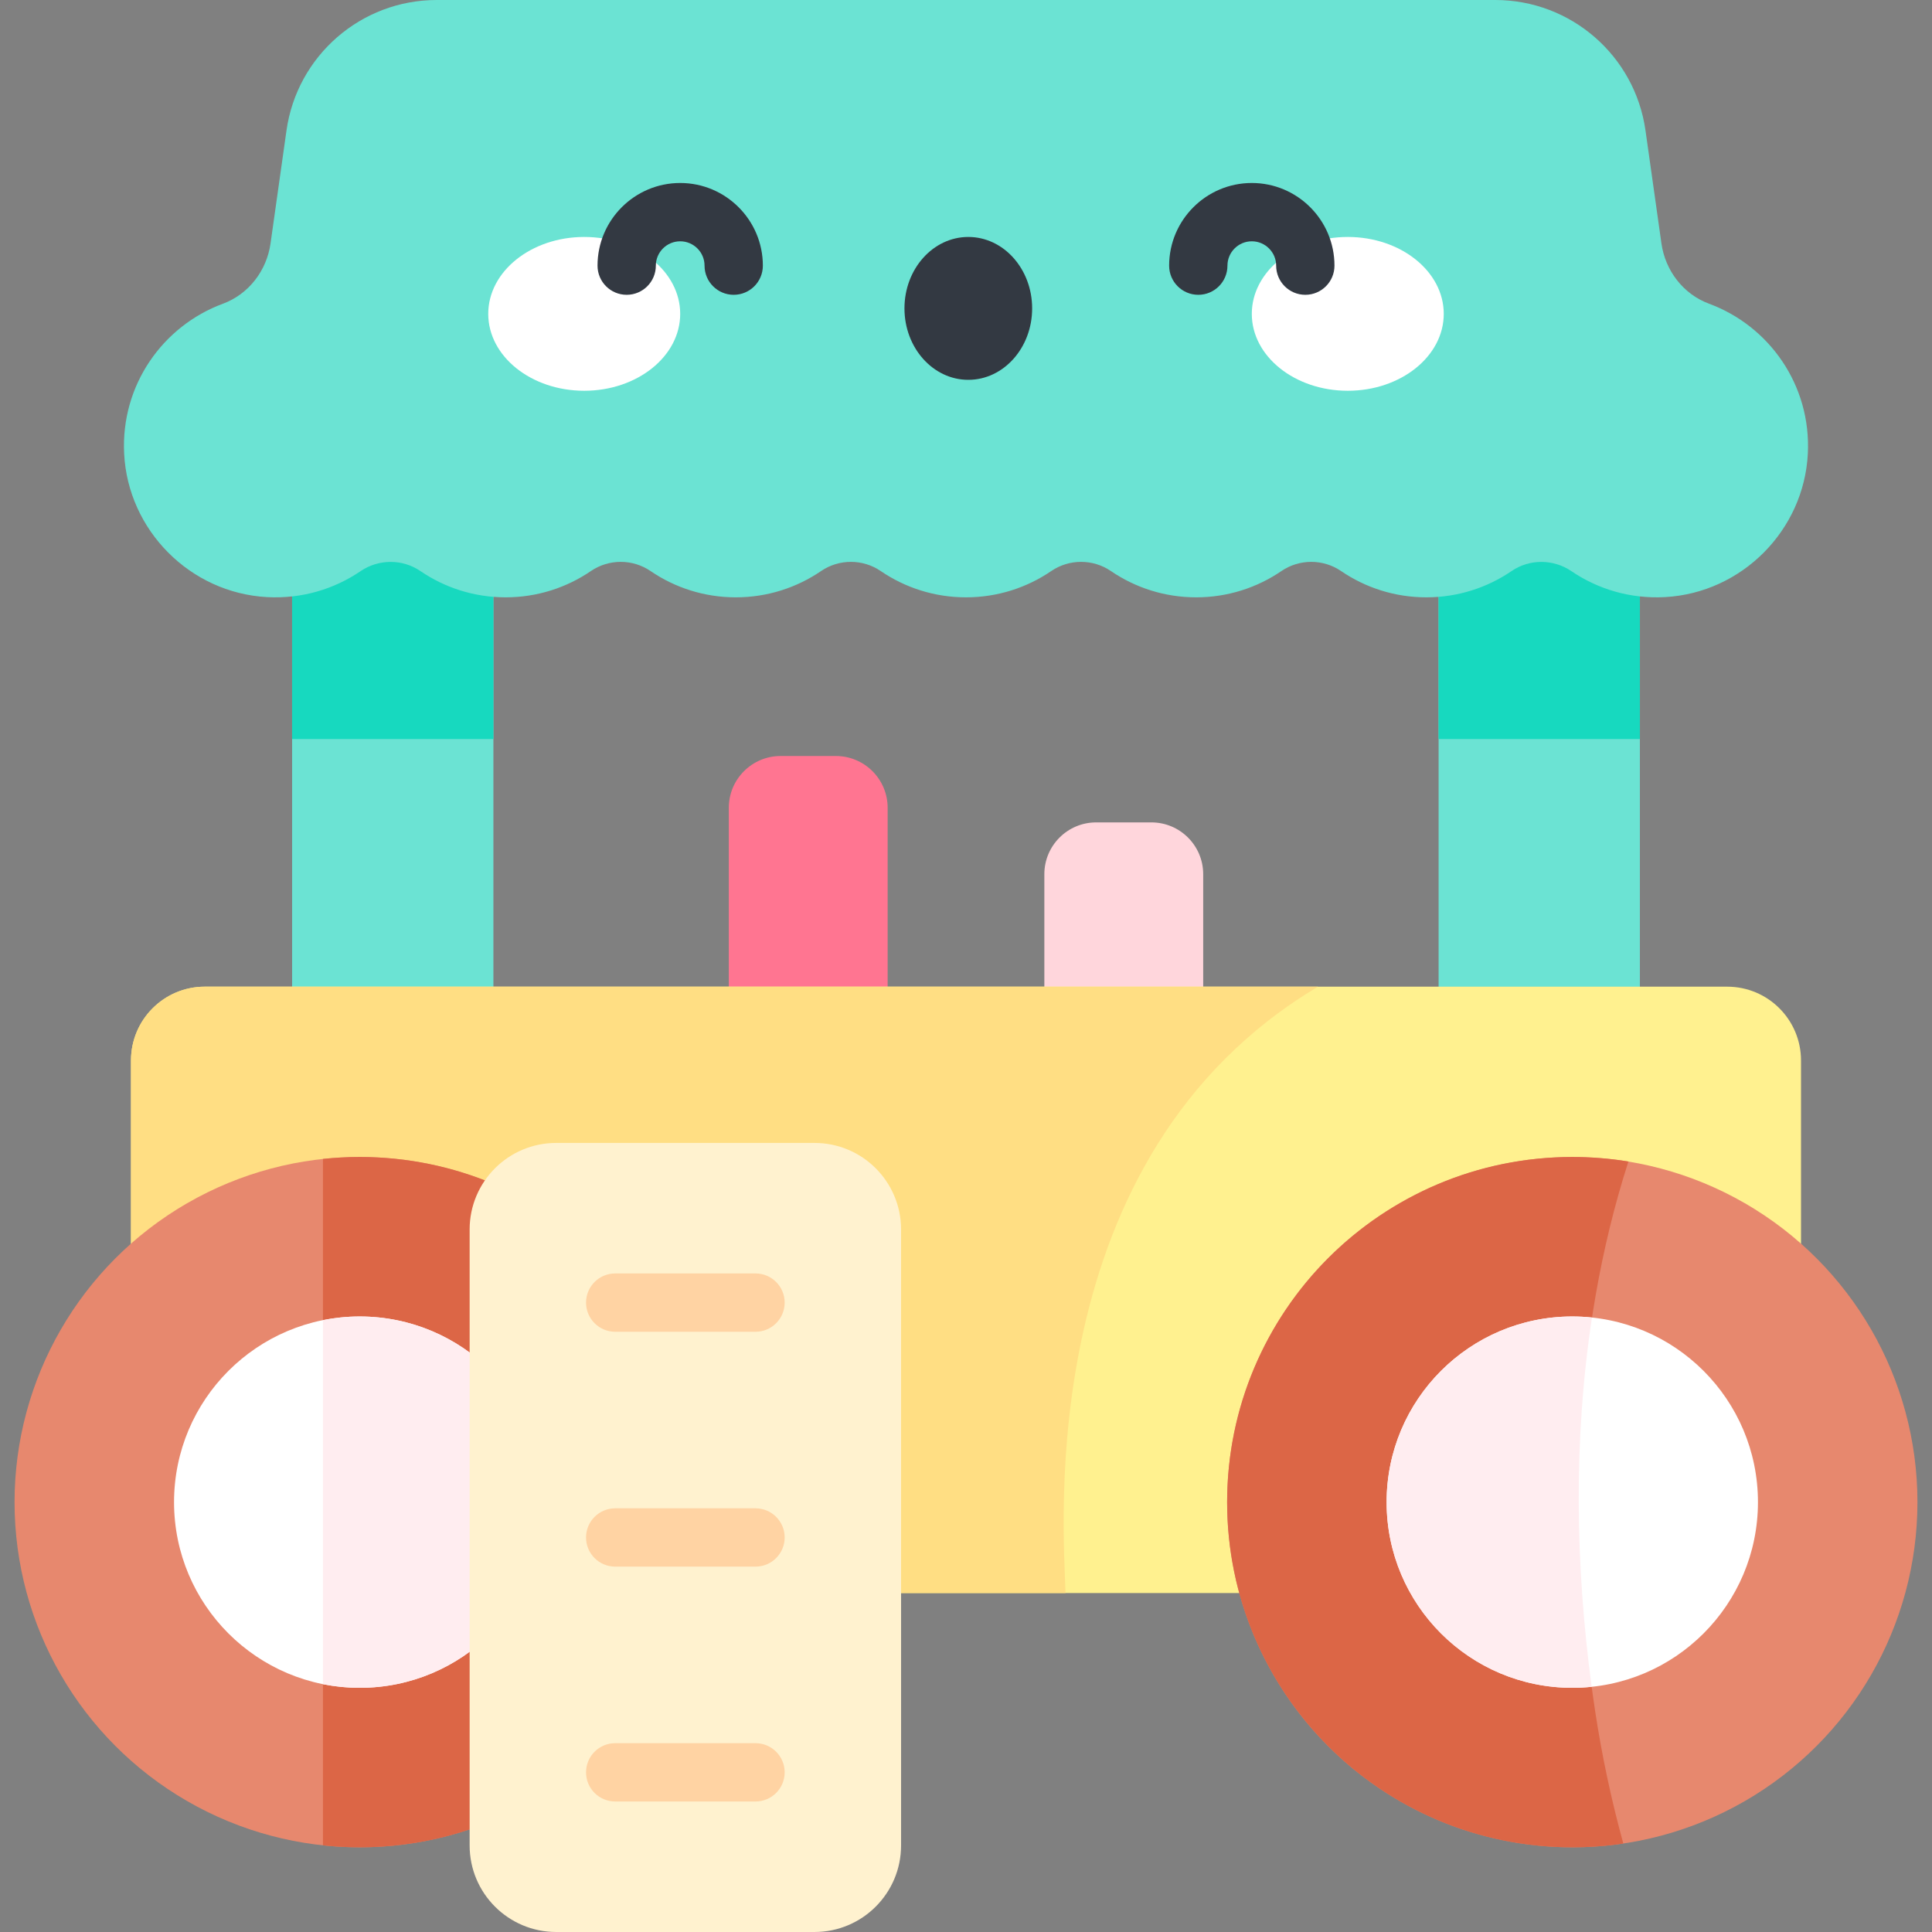 <svg id="Capa_1" enable-background="new 0 0 497 497" height="512" viewBox="0 0 497 497" width="512" xmlns="http://www.w3.org/2000/svg"><rect x="0" y="0" width="497" height="497" fill="#808080" stroke="none"/><path d="m215.014 194.48h-14.201c-7.363 0-13.332 5.969-13.332 13.332v65.6h40.866v-65.6c0-7.363-5.969-13.332-13.333-13.332z" fill="#ff7591"/><path d="m296.186 211.558h-14.201c-7.363 0-13.332 5.969-13.332 13.332v48.522h40.866v-48.522c0-7.363-5.969-13.332-13.333-13.332z" fill="#ffd6dc"/><path d="m75.141 109.981h51.785v173.849h-51.785z" fill="#6be3d3"/><path d="m75.141 109.981h51.785v80.134h-51.785z" fill="#17d9bf"/><path d="m370.073 109.981h51.785v173.849h-51.785z" fill="#6be3d3"/><path d="m370.073 109.981h51.785v80.134h-51.785z" fill="#17d9bf"/><path d="m112.341 0c-19.446 0-35.925 14.316-38.643 33.571l-4.101 29.053c-.989 7.003-5.625 13.058-12.259 15.511-15.45 5.714-26.288 20.935-25.401 38.566.993 19.732 16.986 35.81 36.713 36.901 8.952.495 17.287-2.036 24.086-6.661 4.645-3.159 10.771-3.204 15.41-.037 6.246 4.264 13.794 6.759 21.928 6.759s15.682-2.495 21.928-6.758c4.62-3.154 10.738-3.154 15.358 0 6.246 4.263 13.794 6.758 21.927 6.758 8.134 0 15.682-2.495 21.927-6.758 4.62-3.154 10.738-3.154 15.358 0 6.246 4.263 13.794 6.758 21.927 6.758 8.134 0 15.682-2.495 21.927-6.758 4.62-3.154 10.738-3.154 15.358 0 6.246 4.263 13.794 6.758 21.927 6.758 8.134 0 15.682-2.495 21.927-6.758 4.62-3.154 10.738-3.154 15.358 0 6.246 4.263 13.794 6.758 21.928 6.758s15.682-2.495 21.928-6.759c4.639-3.167 10.766-3.122 15.41.037 6.799 4.625 15.135 7.156 24.087 6.661 19.727-1.091 35.72-17.169 36.712-36.901.887-17.632-9.951-32.852-25.401-38.566-6.634-2.454-11.27-8.508-12.259-15.511l-4.101-29.053c-2.716-19.255-19.195-33.571-38.641-33.571z" fill="#6be3d3"/><ellipse cx="150.289" cy="80.74" fill="#fff" rx="24.689" ry="19.784"/><ellipse cx="346.711" cy="80.74" fill="#fff" rx="24.689" ry="19.784"/><path d="m444.32 409.802h-391.64c-10.484 0-18.984-8.499-18.984-18.984v-118.015c0-10.484 8.499-18.984 18.984-18.984h391.64c10.484 0 18.984 8.499 18.984 18.984v118.016c0 10.484-8.499 18.983-18.984 18.983z" fill="#fff18f"/><path d="m339.054 253.819h-286.374c-10.484 0-18.984 8.499-18.984 18.984v118.016c0 10.484 8.499 18.984 18.984 18.984h221.419c-.452-17.113-8.583-112.172 64.955-155.984z" fill="#ffde83"/><circle cx="92.535" cy="386.423" fill="#e7886e" r="88.792"/><path d="m92.535 297.631c-3.196 0-6.351.173-9.459.502v176.579c3.108.329 6.263.502 9.459.502 49.038 0 88.792-39.753 88.792-88.792s-39.754-88.791-88.792-88.791z" fill="#dc6646"/><circle cx="92.535" cy="386.423" fill="#fff" r="47.762"/><path d="m92.535 338.661c-3.239 0-6.401.326-9.459.941v93.642c3.058.614 6.22.941 9.459.941 26.378 0 47.762-21.384 47.762-47.762s-21.384-47.762-47.762-47.762z" fill="#ffedf0"/><circle cx="404.465" cy="386.423" fill="#e7886e" r="88.792"/><path d="m410.315 439.979c-6.998-46.524-5.924-96.086 8.59-141.189-4.7-.769-9.522-1.158-14.439-1.158-49.038 0-88.792 39.753-88.792 88.792s39.753 88.792 88.792 88.792c4.457 0 8.846-.33 13.126-.964-3.092-11.267-5.538-22.712-7.277-34.273z" fill="#dc6646"/><circle cx="404.465" cy="386.423" fill="#fff" r="47.762"/><path d="m409.531 338.931c-1.665-.176-3.354-.27-5.066-.27-26.378 0-47.762 21.384-47.762 47.762s21.384 47.762 47.762 47.762c1.685 0 3.349-.09 4.989-.26-4.197-31.201-4.706-63.605.077-94.994z" fill="#ffedf0"/><path d="m143.081 294.016h66.447c12.299 0 22.269 9.97 22.269 22.269v158.445c0 12.299-9.97 22.269-22.269 22.269h-66.447c-12.299 0-22.269-9.97-22.269-22.269v-158.444c-.001-12.299 9.97-22.27 22.269-22.27z" fill="#fff2cf"/><g fill="#ffd3a3"><path d="m194.354 342.589h-36.098c-4.143 0-7.5-3.358-7.5-7.5s3.357-7.5 7.5-7.5h36.098c4.143 0 7.5 3.358 7.5 7.5s-3.358 7.5-7.5 7.5z"/><path d="m194.354 403.008h-36.098c-4.143 0-7.5-3.358-7.5-7.5s3.357-7.5 7.5-7.5h36.098c4.143 0 7.5 3.358 7.5 7.5s-3.358 7.5-7.5 7.5z"/><path d="m194.354 463.428h-36.098c-4.143 0-7.5-3.358-7.5-7.5s3.357-7.5 7.5-7.5h36.098c4.143 0 7.5 3.358 7.5 7.5s-3.358 7.5-7.5 7.5z"/></g><ellipse cx="249.093" cy="79.333" fill="#333942" rx="16.423" ry="18.377"/><path d="m188.742 75.838c-4.143 0-7.5-3.358-7.5-7.5 0-3.455-2.811-6.265-6.265-6.265s-6.265 2.81-6.265 6.265c0 4.142-3.357 7.5-7.5 7.5s-7.5-3.358-7.5-7.5c0-11.726 9.539-21.265 21.265-21.265s21.265 9.539 21.265 21.265c0 4.142-3.357 7.5-7.5 7.5z" fill="#333942"/><path d="m335.787 75.838c-4.143 0-7.5-3.358-7.5-7.5 0-3.455-2.811-6.265-6.265-6.265s-6.265 2.81-6.265 6.265c0 4.142-3.357 7.5-7.5 7.5s-7.5-3.358-7.5-7.5c0-11.726 9.539-21.265 21.265-21.265s21.265 9.539 21.265 21.265c0 4.142-3.357 7.5-7.5 7.5z" fill="#333942"/></svg>